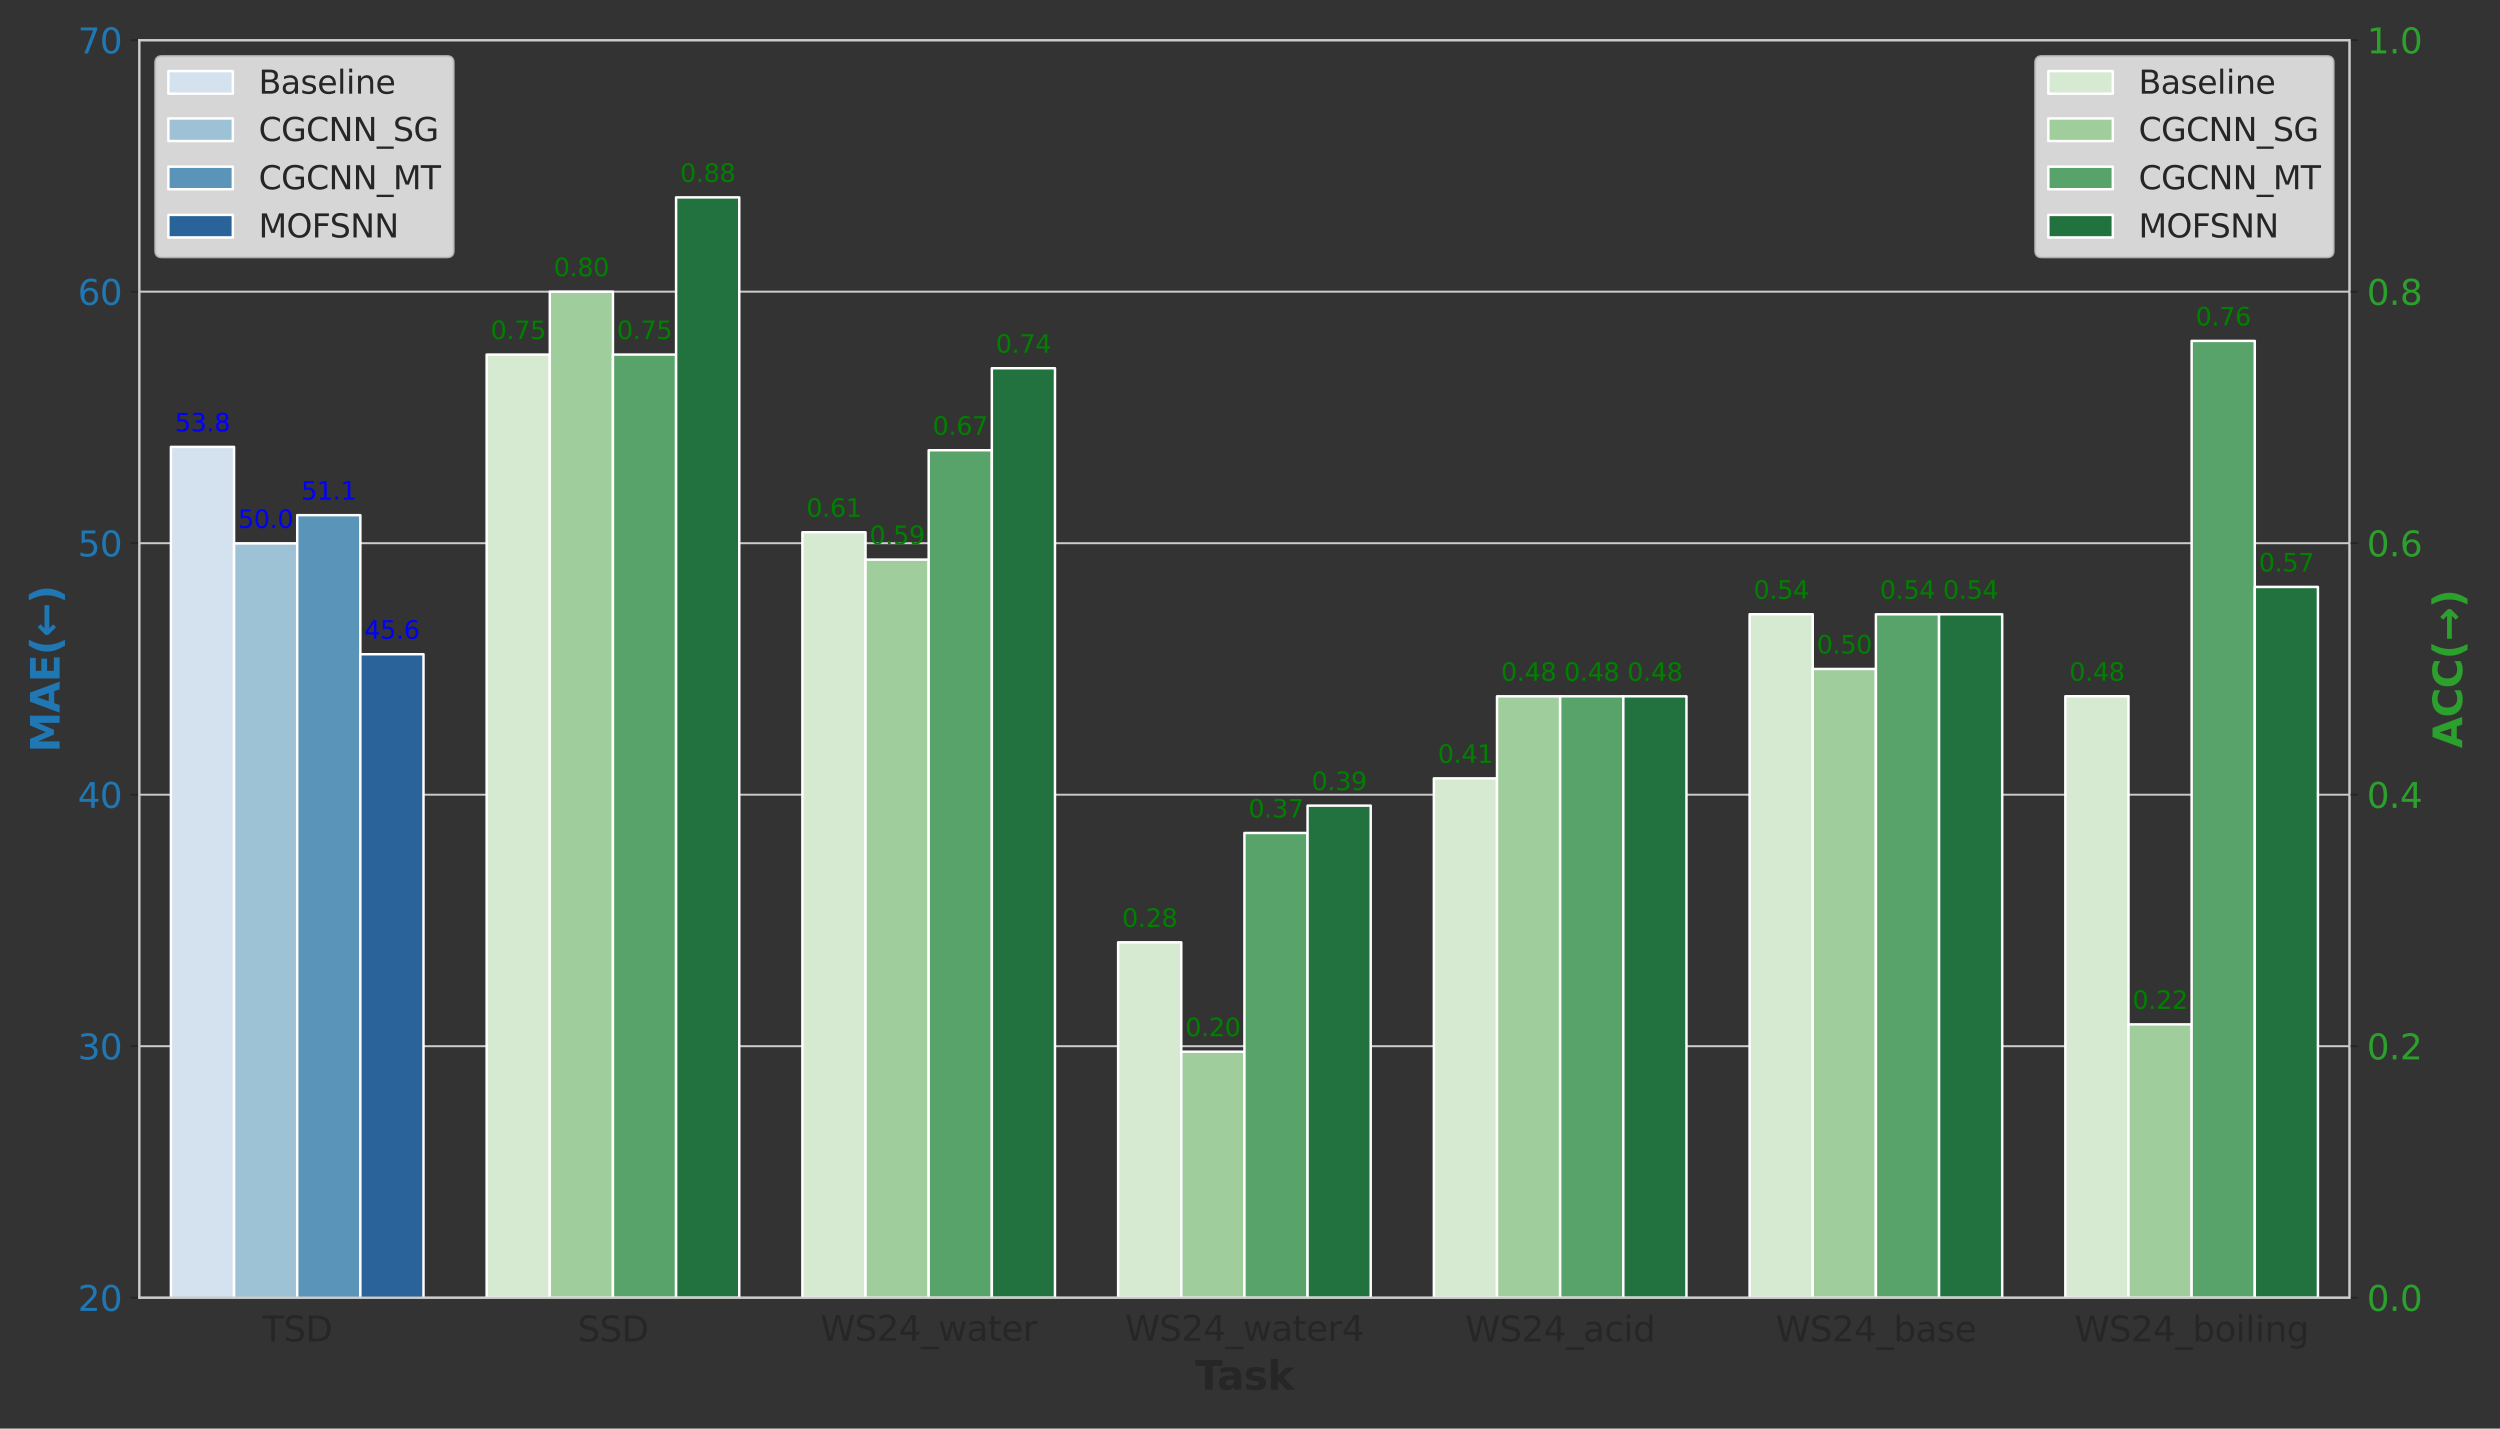 <?xml version="1.0" encoding="utf-8" standalone="no"?>
<!DOCTYPE svg PUBLIC "-//W3C//DTD SVG 1.1//EN"
  "http://www.w3.org/Graphics/SVG/1.1/DTD/svg11.dtd">
<svg xmlns:xlink="http://www.w3.org/1999/xlink" width="1008pt" height="576pt" viewBox="0 0 1008 576" xmlns="http://www.w3.org/2000/svg" version="1.1">
 <rect x="0" y="0" width="1008" height="576" fill="#333333" stroke="none"/>
 <defs>
  <style type="text/css">*{stroke-linejoin: round; stroke-linecap: butt}</style>
 </defs>
 <g id="figure_1">
  <g id="patch_1">
   <path d="M 0 576 
L 1008 576 
L 1008 0 
L 0 0 
L 0 576 
z
" style="fill: none"/>
  </g>
  <g id="axes_1">
   <g id="patch_2">
    <path d="M 56.18 523.24 
L 947.32 523.24 
L 947.32 16.2 
L 56.18 16.2 
L 56.18 523.24 
z
" style="fill: none"/>
   </g>
   <g id="matplotlib.axis_1">
    <g id="xtick_1">
     <g id="text_1">
      <!-- TSD -->
      <g style="fill: #262626" transform="translate(105.723 540.878) scale(0.14 -0.14)">
       <defs>
        <path id="DejaVuSans-54" d="M -19 4666 
L 3928 4666 
L 3928 4134 
L 2272 4134 
L 2272 0 
L 1638 0 
L 1638 4134 
L -19 4134 
L -19 4666 
z
" transform="scale(0.016)"/>
        <path id="DejaVuSans-53" d="M 3425 4513 
L 3425 3897 
Q 3066 4069 2747 4153 
Q 2428 4238 2131 4238 
Q 1616 4238 1336 4038 
Q 1056 3838 1056 3469 
Q 1056 3159 1242 3001 
Q 1428 2844 1947 2747 
L 2328 2669 
Q 3034 2534 3370 2195 
Q 3706 1856 3706 1288 
Q 3706 609 3251 259 
Q 2797 -91 1919 -91 
Q 1588 -91 1214 -16 
Q 841 59 441 206 
L 441 856 
Q 825 641 1194 531 
Q 1563 422 1919 422 
Q 2459 422 2753 634 
Q 3047 847 3047 1241 
Q 3047 1584 2836 1778 
Q 2625 1972 2144 2069 
L 1759 2144 
Q 1053 2284 737 2584 
Q 422 2884 422 3419 
Q 422 4038 858 4394 
Q 1294 4750 2059 4750 
Q 2388 4750 2728 4690 
Q 3069 4631 3425 4513 
z
" transform="scale(0.016)"/>
        <path id="DejaVuSans-44" d="M 1259 4147 
L 1259 519 
L 2022 519 
Q 2988 519 3436 956 
Q 3884 1394 3884 2338 
Q 3884 3275 3436 3711 
Q 2988 4147 2022 4147 
L 1259 4147 
z
M 628 4666 
L 1925 4666 
Q 3281 4666 3915 4102 
Q 4550 3538 4550 2338 
Q 4550 1131 3912 565 
Q 3275 0 1925 0 
L 628 0 
L 628 4666 
z
" transform="scale(0.016)"/>
       </defs>
       <use xlink:href="#DejaVuSans-54"/>
       <use xlink:href="#DejaVuSans-53" x="61.084"/>
       <use xlink:href="#DejaVuSans-44" x="124.561"/>
      </g>
     </g>
    </g>
    <g id="xtick_2">
     <g id="text_2">
      <!-- SSD -->
      <g style="fill: #262626" transform="translate(232.861 540.878) scale(0.14 -0.14)">
       <use xlink:href="#DejaVuSans-53"/>
       <use xlink:href="#DejaVuSans-53" x="63.477"/>
       <use xlink:href="#DejaVuSans-44" x="126.953"/>
      </g>
     </g>
    </g>
    <g id="xtick_3">
     <g id="text_3">
      <!-- WS24_water -->
      <g style="fill: #262626" transform="translate(330.728 540.631) scale(0.14 -0.14)">
       <defs>
        <path id="DejaVuSans-57" d="M 213 4666 
L 850 4666 
L 1831 722 
L 2809 4666 
L 3519 4666 
L 4500 722 
L 5478 4666 
L 6119 4666 
L 4947 0 
L 4153 0 
L 3169 4050 
L 2175 0 
L 1381 0 
L 213 4666 
z
" transform="scale(0.016)"/>
        <path id="DejaVuSans-32" d="M 1228 531 
L 3431 531 
L 3431 0 
L 469 0 
L 469 531 
Q 828 903 1448 1529 
Q 2069 2156 2228 2338 
Q 2531 2678 2651 2914 
Q 2772 3150 2772 3378 
Q 2772 3750 2511 3984 
Q 2250 4219 1831 4219 
Q 1534 4219 1204 4116 
Q 875 4013 500 3803 
L 500 4441 
Q 881 4594 1212 4672 
Q 1544 4750 1819 4750 
Q 2544 4750 2975 4387 
Q 3406 4025 3406 3419 
Q 3406 3131 3298 2873 
Q 3191 2616 2906 2266 
Q 2828 2175 2409 1742 
Q 1991 1309 1228 531 
z
" transform="scale(0.016)"/>
        <path id="DejaVuSans-34" d="M 2419 4116 
L 825 1625 
L 2419 1625 
L 2419 4116 
z
M 2253 4666 
L 3047 4666 
L 3047 1625 
L 3713 1625 
L 3713 1100 
L 3047 1100 
L 3047 0 
L 2419 0 
L 2419 1100 
L 313 1100 
L 313 1709 
L 2253 4666 
z
" transform="scale(0.016)"/>
        <path id="DejaVuSans-5f" d="M 3263 -1063 
L 3263 -1509 
L -63 -1509 
L -63 -1063 
L 3263 -1063 
z
" transform="scale(0.016)"/>
        <path id="DejaVuSans-77" d="M 269 3500 
L 844 3500 
L 1563 769 
L 2278 3500 
L 2956 3500 
L 3675 769 
L 4391 3500 
L 4966 3500 
L 4050 0 
L 3372 0 
L 2619 2869 
L 1863 0 
L 1184 0 
L 269 3500 
z
" transform="scale(0.016)"/>
        <path id="DejaVuSans-61" d="M 2194 1759 
Q 1497 1759 1228 1600 
Q 959 1441 959 1056 
Q 959 750 1161 570 
Q 1363 391 1709 391 
Q 2188 391 2477 730 
Q 2766 1069 2766 1631 
L 2766 1759 
L 2194 1759 
z
M 3341 1997 
L 3341 0 
L 2766 0 
L 2766 531 
Q 2569 213 2275 61 
Q 1981 -91 1556 -91 
Q 1019 -91 701 211 
Q 384 513 384 1019 
Q 384 1609 779 1909 
Q 1175 2209 1959 2209 
L 2766 2209 
L 2766 2266 
Q 2766 2663 2505 2880 
Q 2244 3097 1772 3097 
Q 1472 3097 1187 3025 
Q 903 2953 641 2809 
L 641 3341 
Q 956 3463 1253 3523 
Q 1550 3584 1831 3584 
Q 2591 3584 2966 3190 
Q 3341 2797 3341 1997 
z
" transform="scale(0.016)"/>
        <path id="DejaVuSans-74" d="M 1172 4494 
L 1172 3500 
L 2356 3500 
L 2356 3053 
L 1172 3053 
L 1172 1153 
Q 1172 725 1289 603 
Q 1406 481 1766 481 
L 2356 481 
L 2356 0 
L 1766 0 
Q 1100 0 847 248 
Q 594 497 594 1153 
L 594 3053 
L 172 3053 
L 172 3500 
L 594 3500 
L 594 4494 
L 1172 4494 
z
" transform="scale(0.016)"/>
        <path id="DejaVuSans-65" d="M 3597 1894 
L 3597 1613 
L 953 1613 
Q 991 1019 1311 708 
Q 1631 397 2203 397 
Q 2534 397 2845 478 
Q 3156 559 3463 722 
L 3463 178 
Q 3153 47 2828 -22 
Q 2503 -91 2169 -91 
Q 1331 -91 842 396 
Q 353 884 353 1716 
Q 353 2575 817 3079 
Q 1281 3584 2069 3584 
Q 2775 3584 3186 3129 
Q 3597 2675 3597 1894 
z
M 3022 2063 
Q 3016 2534 2758 2815 
Q 2500 3097 2075 3097 
Q 1594 3097 1305 2825 
Q 1016 2553 972 2059 
L 3022 2063 
z
" transform="scale(0.016)"/>
        <path id="DejaVuSans-72" d="M 2631 2963 
Q 2534 3019 2420 3045 
Q 2306 3072 2169 3072 
Q 1681 3072 1420 2755 
Q 1159 2438 1159 1844 
L 1159 0 
L 581 0 
L 581 3500 
L 1159 3500 
L 1159 2956 
Q 1341 3275 1631 3429 
Q 1922 3584 2338 3584 
Q 2397 3584 2469 3576 
Q 2541 3569 2628 3553 
L 2631 2963 
z
" transform="scale(0.016)"/>
       </defs>
       <use xlink:href="#DejaVuSans-57"/>
       <use xlink:href="#DejaVuSans-53" x="98.877"/>
       <use xlink:href="#DejaVuSans-32" x="162.354"/>
       <use xlink:href="#DejaVuSans-34" x="225.977"/>
       <use xlink:href="#DejaVuSans-5f" x="289.6"/>
       <use xlink:href="#DejaVuSans-77" x="339.6"/>
       <use xlink:href="#DejaVuSans-61" x="421.387"/>
       <use xlink:href="#DejaVuSans-74" x="482.666"/>
       <use xlink:href="#DejaVuSans-65" x="521.875"/>
       <use xlink:href="#DejaVuSans-72" x="583.398"/>
      </g>
     </g>
    </g>
    <g id="xtick_4">
     <g id="text_4">
      <!-- WS24_water4 -->
      <g style="fill: #262626" transform="translate(453.58 540.631) scale(0.14 -0.14)">
       <use xlink:href="#DejaVuSans-57"/>
       <use xlink:href="#DejaVuSans-53" x="98.877"/>
       <use xlink:href="#DejaVuSans-32" x="162.354"/>
       <use xlink:href="#DejaVuSans-34" x="225.977"/>
       <use xlink:href="#DejaVuSans-5f" x="289.6"/>
       <use xlink:href="#DejaVuSans-77" x="339.6"/>
       <use xlink:href="#DejaVuSans-61" x="421.387"/>
       <use xlink:href="#DejaVuSans-74" x="482.666"/>
       <use xlink:href="#DejaVuSans-65" x="521.875"/>
       <use xlink:href="#DejaVuSans-72" x="583.398"/>
       <use xlink:href="#DejaVuSans-34" x="624.512"/>
      </g>
     </g>
    </g>
    <g id="xtick_5">
     <g id="text_5">
      <!-- WS24_acid -->
      <g style="fill: #262626" transform="translate(590.756 540.878) scale(0.14 -0.14)">
       <defs>
        <path id="DejaVuSans-63" d="M 3122 3366 
L 3122 2828 
Q 2878 2963 2633 3030 
Q 2388 3097 2138 3097 
Q 1578 3097 1268 2742 
Q 959 2388 959 1747 
Q 959 1106 1268 751 
Q 1578 397 2138 397 
Q 2388 397 2633 464 
Q 2878 531 3122 666 
L 3122 134 
Q 2881 22 2623 -34 
Q 2366 -91 2075 -91 
Q 1284 -91 818 406 
Q 353 903 353 1747 
Q 353 2603 823 3093 
Q 1294 3584 2113 3584 
Q 2378 3584 2631 3529 
Q 2884 3475 3122 3366 
z
" transform="scale(0.016)"/>
        <path id="DejaVuSans-69" d="M 603 3500 
L 1178 3500 
L 1178 0 
L 603 0 
L 603 3500 
z
M 603 4863 
L 1178 4863 
L 1178 4134 
L 603 4134 
L 603 4863 
z
" transform="scale(0.016)"/>
        <path id="DejaVuSans-64" d="M 2906 2969 
L 2906 4863 
L 3481 4863 
L 3481 0 
L 2906 0 
L 2906 525 
Q 2725 213 2448 61 
Q 2172 -91 1784 -91 
Q 1150 -91 751 415 
Q 353 922 353 1747 
Q 353 2572 751 3078 
Q 1150 3584 1784 3584 
Q 2172 3584 2448 3432 
Q 2725 3281 2906 2969 
z
M 947 1747 
Q 947 1113 1208 752 
Q 1469 391 1925 391 
Q 2381 391 2643 752 
Q 2906 1113 2906 1747 
Q 2906 2381 2643 2742 
Q 2381 3103 1925 3103 
Q 1469 3103 1208 2742 
Q 947 2381 947 1747 
z
" transform="scale(0.016)"/>
       </defs>
       <use xlink:href="#DejaVuSans-57"/>
       <use xlink:href="#DejaVuSans-53" x="98.877"/>
       <use xlink:href="#DejaVuSans-32" x="162.354"/>
       <use xlink:href="#DejaVuSans-34" x="225.977"/>
       <use xlink:href="#DejaVuSans-5f" x="289.6"/>
       <use xlink:href="#DejaVuSans-61" x="339.6"/>
       <use xlink:href="#DejaVuSans-63" x="400.879"/>
       <use xlink:href="#DejaVuSans-69" x="455.859"/>
       <use xlink:href="#DejaVuSans-64" x="483.643"/>
      </g>
     </g>
    </g>
    <g id="xtick_6">
     <g id="text_6">
      <!-- WS24_base -->
      <g style="fill: #262626" transform="translate(715.901 540.878) scale(0.14 -0.14)">
       <defs>
        <path id="DejaVuSans-62" d="M 3116 1747 
Q 3116 2381 2855 2742 
Q 2594 3103 2138 3103 
Q 1681 3103 1420 2742 
Q 1159 2381 1159 1747 
Q 1159 1113 1420 752 
Q 1681 391 2138 391 
Q 2594 391 2855 752 
Q 3116 1113 3116 1747 
z
M 1159 2969 
Q 1341 3281 1617 3432 
Q 1894 3584 2278 3584 
Q 2916 3584 3314 3078 
Q 3713 2572 3713 1747 
Q 3713 922 3314 415 
Q 2916 -91 2278 -91 
Q 1894 -91 1617 61 
Q 1341 213 1159 525 
L 1159 0 
L 581 0 
L 581 4863 
L 1159 4863 
L 1159 2969 
z
" transform="scale(0.016)"/>
        <path id="DejaVuSans-73" d="M 2834 3397 
L 2834 2853 
Q 2591 2978 2328 3040 
Q 2066 3103 1784 3103 
Q 1356 3103 1142 2972 
Q 928 2841 928 2578 
Q 928 2378 1081 2264 
Q 1234 2150 1697 2047 
L 1894 2003 
Q 2506 1872 2764 1633 
Q 3022 1394 3022 966 
Q 3022 478 2636 193 
Q 2250 -91 1575 -91 
Q 1294 -91 989 -36 
Q 684 19 347 128 
L 347 722 
Q 666 556 975 473 
Q 1284 391 1588 391 
Q 1994 391 2212 530 
Q 2431 669 2431 922 
Q 2431 1156 2273 1281 
Q 2116 1406 1581 1522 
L 1381 1569 
Q 847 1681 609 1914 
Q 372 2147 372 2553 
Q 372 3047 722 3315 
Q 1072 3584 1716 3584 
Q 2034 3584 2315 3537 
Q 2597 3491 2834 3397 
z
" transform="scale(0.016)"/>
       </defs>
       <use xlink:href="#DejaVuSans-57"/>
       <use xlink:href="#DejaVuSans-53" x="98.877"/>
       <use xlink:href="#DejaVuSans-32" x="162.354"/>
       <use xlink:href="#DejaVuSans-34" x="225.977"/>
       <use xlink:href="#DejaVuSans-5f" x="289.6"/>
       <use xlink:href="#DejaVuSans-62" x="339.6"/>
       <use xlink:href="#DejaVuSans-61" x="403.076"/>
       <use xlink:href="#DejaVuSans-73" x="464.355"/>
       <use xlink:href="#DejaVuSans-65" x="516.455"/>
      </g>
     </g>
    </g>
    <g id="xtick_7">
     <g id="text_7">
      <!-- WS24_boiling -->
      <g style="fill: #262626" transform="translate(836.453 540.878) scale(0.14 -0.14)">
       <defs>
        <path id="DejaVuSans-6f" d="M 1959 3097 
Q 1497 3097 1228 2736 
Q 959 2375 959 1747 
Q 959 1119 1226 758 
Q 1494 397 1959 397 
Q 2419 397 2687 759 
Q 2956 1122 2956 1747 
Q 2956 2369 2687 2733 
Q 2419 3097 1959 3097 
z
M 1959 3584 
Q 2709 3584 3137 3096 
Q 3566 2609 3566 1747 
Q 3566 888 3137 398 
Q 2709 -91 1959 -91 
Q 1206 -91 779 398 
Q 353 888 353 1747 
Q 353 2609 779 3096 
Q 1206 3584 1959 3584 
z
" transform="scale(0.016)"/>
        <path id="DejaVuSans-6c" d="M 603 4863 
L 1178 4863 
L 1178 0 
L 603 0 
L 603 4863 
z
" transform="scale(0.016)"/>
        <path id="DejaVuSans-6e" d="M 3513 2113 
L 3513 0 
L 2938 0 
L 2938 2094 
Q 2938 2591 2744 2837 
Q 2550 3084 2163 3084 
Q 1697 3084 1428 2787 
Q 1159 2491 1159 1978 
L 1159 0 
L 581 0 
L 581 3500 
L 1159 3500 
L 1159 2956 
Q 1366 3272 1645 3428 
Q 1925 3584 2291 3584 
Q 2894 3584 3203 3211 
Q 3513 2838 3513 2113 
z
" transform="scale(0.016)"/>
        <path id="DejaVuSans-67" d="M 2906 1791 
Q 2906 2416 2648 2759 
Q 2391 3103 1925 3103 
Q 1463 3103 1205 2759 
Q 947 2416 947 1791 
Q 947 1169 1205 825 
Q 1463 481 1925 481 
Q 2391 481 2648 825 
Q 2906 1169 2906 1791 
z
M 3481 434 
Q 3481 -459 3084 -895 
Q 2688 -1331 1869 -1331 
Q 1566 -1331 1297 -1286 
Q 1028 -1241 775 -1147 
L 775 -588 
Q 1028 -725 1275 -790 
Q 1522 -856 1778 -856 
Q 2344 -856 2625 -561 
Q 2906 -266 2906 331 
L 2906 616 
Q 2728 306 2450 153 
Q 2172 0 1784 0 
Q 1141 0 747 490 
Q 353 981 353 1791 
Q 353 2603 747 3093 
Q 1141 3584 1784 3584 
Q 2172 3584 2450 3431 
Q 2728 3278 2906 2969 
L 2906 3500 
L 3481 3500 
L 3481 434 
z
" transform="scale(0.016)"/>
       </defs>
       <use xlink:href="#DejaVuSans-57"/>
       <use xlink:href="#DejaVuSans-53" x="98.877"/>
       <use xlink:href="#DejaVuSans-32" x="162.354"/>
       <use xlink:href="#DejaVuSans-34" x="225.977"/>
       <use xlink:href="#DejaVuSans-5f" x="289.6"/>
       <use xlink:href="#DejaVuSans-62" x="339.6"/>
       <use xlink:href="#DejaVuSans-6f" x="403.076"/>
       <use xlink:href="#DejaVuSans-69" x="464.258"/>
       <use xlink:href="#DejaVuSans-6c" x="492.041"/>
       <use xlink:href="#DejaVuSans-69" x="519.824"/>
       <use xlink:href="#DejaVuSans-6e" x="547.607"/>
       <use xlink:href="#DejaVuSans-67" x="610.986"/>
      </g>
     </g>
    </g>
    <g id="text_8">
     <!-- Task -->
     <g style="fill: #262626" transform="translate(481.842 560.336) scale(0.16 -0.16)">
      <defs>
       <path id="DejaVuSans-Bold-54" d="M 31 4666 
L 4331 4666 
L 4331 3756 
L 2784 3756 
L 2784 0 
L 1581 0 
L 1581 3756 
L 31 3756 
L 31 4666 
z
" transform="scale(0.016)"/>
       <path id="DejaVuSans-Bold-61" d="M 2106 1575 
Q 1756 1575 1579 1456 
Q 1403 1338 1403 1106 
Q 1403 894 1545 773 
Q 1688 653 1941 653 
Q 2256 653 2472 879 
Q 2688 1106 2688 1447 
L 2688 1575 
L 2106 1575 
z
M 3816 1997 
L 3816 0 
L 2688 0 
L 2688 519 
Q 2463 200 2181 54 
Q 1900 -91 1497 -91 
Q 953 -91 614 226 
Q 275 544 275 1050 
Q 275 1666 698 1953 
Q 1122 2241 2028 2241 
L 2688 2241 
L 2688 2328 
Q 2688 2594 2478 2717 
Q 2269 2841 1825 2841 
Q 1466 2841 1156 2769 
Q 847 2697 581 2553 
L 581 3406 
Q 941 3494 1303 3539 
Q 1666 3584 2028 3584 
Q 2975 3584 3395 3211 
Q 3816 2838 3816 1997 
z
" transform="scale(0.016)"/>
       <path id="DejaVuSans-Bold-73" d="M 3272 3391 
L 3272 2541 
Q 2913 2691 2578 2766 
Q 2244 2841 1947 2841 
Q 1628 2841 1473 2761 
Q 1319 2681 1319 2516 
Q 1319 2381 1436 2309 
Q 1553 2238 1856 2203 
L 2053 2175 
Q 2913 2066 3209 1816 
Q 3506 1566 3506 1031 
Q 3506 472 3093 190 
Q 2681 -91 1863 -91 
Q 1516 -91 1145 -36 
Q 775 19 384 128 
L 384 978 
Q 719 816 1070 734 
Q 1422 653 1784 653 
Q 2113 653 2278 743 
Q 2444 834 2444 1013 
Q 2444 1163 2330 1236 
Q 2216 1309 1875 1350 
L 1678 1375 
Q 931 1469 631 1722 
Q 331 1975 331 2491 
Q 331 3047 712 3315 
Q 1094 3584 1881 3584 
Q 2191 3584 2531 3537 
Q 2872 3491 3272 3391 
z
" transform="scale(0.016)"/>
       <path id="DejaVuSans-Bold-6b" d="M 538 4863 
L 1656 4863 
L 1656 2216 
L 2944 3500 
L 4244 3500 
L 2534 1894 
L 4378 0 
L 3022 0 
L 1656 1459 
L 1656 0 
L 538 0 
L 538 4863 
z
" transform="scale(0.016)"/>
      </defs>
      <use xlink:href="#DejaVuSans-Bold-54"/>
      <use xlink:href="#DejaVuSans-Bold-61" x="55.338"/>
      <use xlink:href="#DejaVuSans-Bold-73" x="122.818"/>
      <use xlink:href="#DejaVuSans-Bold-6b" x="182.34"/>
     </g>
    </g>
   </g>
   <g id="matplotlib.axis_2">
    <g id="ytick_1">
     <g id="line2d_1">
      <path d="M 56.18 523.24 
L 947.32 523.24 
" clip-path="url(#pa58af5d6d3)" style="fill: none; stroke: #cccccc; stroke-width: 0.8; stroke-linecap: round"/>
     </g>
     <g id="line2d_2">
      <defs>
       <path id="m0ace7062ef" d="M 0 0 
L -3.5 0 
" style="stroke: #262626; stroke-width: 0.8"/>
      </defs>
      <g>
       <use xlink:href="#m0ace7062ef" x="56.18" y="523.24" style="fill: #262626; stroke: #262626; stroke-width: 0.8"/>
      </g>
     </g>
     <g id="text_9">
      <!-- 20 -->
      <g style="fill: #1f77b4" transform="translate(31.365 528.559) scale(0.14 -0.14)">
       <defs>
        <path id="DejaVuSans-30" d="M 2034 4250 
Q 1547 4250 1301 3770 
Q 1056 3291 1056 2328 
Q 1056 1369 1301 889 
Q 1547 409 2034 409 
Q 2525 409 2770 889 
Q 3016 1369 3016 2328 
Q 3016 3291 2770 3770 
Q 2525 4250 2034 4250 
z
M 2034 4750 
Q 2819 4750 3233 4129 
Q 3647 3509 3647 2328 
Q 3647 1150 3233 529 
Q 2819 -91 2034 -91 
Q 1250 -91 836 529 
Q 422 1150 422 2328 
Q 422 3509 836 4129 
Q 1250 4750 2034 4750 
z
" transform="scale(0.016)"/>
       </defs>
       <use xlink:href="#DejaVuSans-32"/>
       <use xlink:href="#DejaVuSans-30" x="63.623"/>
      </g>
     </g>
    </g>
    <g id="ytick_2">
     <g id="line2d_3">
      <path d="M 56.18 421.832 
L 947.32 421.832 
" clip-path="url(#pa58af5d6d3)" style="fill: none; stroke: #cccccc; stroke-width: 0.8; stroke-linecap: round"/>
     </g>
     <g id="line2d_4">
      <g>
       <use xlink:href="#m0ace7062ef" x="56.18" y="421.832" style="fill: #262626; stroke: #262626; stroke-width: 0.8"/>
      </g>
     </g>
     <g id="text_10">
      <!-- 30 -->
      <g style="fill: #1f77b4" transform="translate(31.365 427.151) scale(0.14 -0.14)">
       <defs>
        <path id="DejaVuSans-33" d="M 2597 2516 
Q 3050 2419 3304 2112 
Q 3559 1806 3559 1356 
Q 3559 666 3084 287 
Q 2609 -91 1734 -91 
Q 1441 -91 1130 -33 
Q 819 25 488 141 
L 488 750 
Q 750 597 1062 519 
Q 1375 441 1716 441 
Q 2309 441 2620 675 
Q 2931 909 2931 1356 
Q 2931 1769 2642 2001 
Q 2353 2234 1838 2234 
L 1294 2234 
L 1294 2753 
L 1863 2753 
Q 2328 2753 2575 2939 
Q 2822 3125 2822 3475 
Q 2822 3834 2567 4026 
Q 2313 4219 1838 4219 
Q 1578 4219 1281 4162 
Q 984 4106 628 3988 
L 628 4550 
Q 988 4650 1302 4700 
Q 1616 4750 1894 4750 
Q 2613 4750 3031 4423 
Q 3450 4097 3450 3541 
Q 3450 3153 3228 2886 
Q 3006 2619 2597 2516 
z
" transform="scale(0.016)"/>
       </defs>
       <use xlink:href="#DejaVuSans-33"/>
       <use xlink:href="#DejaVuSans-30" x="63.623"/>
      </g>
     </g>
    </g>
    <g id="ytick_3">
     <g id="line2d_5">
      <path d="M 56.18 320.424 
L 947.32 320.424 
" clip-path="url(#pa58af5d6d3)" style="fill: none; stroke: #cccccc; stroke-width: 0.8; stroke-linecap: round"/>
     </g>
     <g id="line2d_6">
      <g>
       <use xlink:href="#m0ace7062ef" x="56.18" y="320.424" style="fill: #262626; stroke: #262626; stroke-width: 0.8"/>
      </g>
     </g>
     <g id="text_11">
      <!-- 40 -->
      <g style="fill: #1f77b4" transform="translate(31.365 325.743) scale(0.14 -0.14)">
       <use xlink:href="#DejaVuSans-34"/>
       <use xlink:href="#DejaVuSans-30" x="63.623"/>
      </g>
     </g>
    </g>
    <g id="ytick_4">
     <g id="line2d_7">
      <path d="M 56.18 219.016 
L 947.32 219.016 
" clip-path="url(#pa58af5d6d3)" style="fill: none; stroke: #cccccc; stroke-width: 0.8; stroke-linecap: round"/>
     </g>
     <g id="line2d_8">
      <g>
       <use xlink:href="#m0ace7062ef" x="56.18" y="219.016" style="fill: #262626; stroke: #262626; stroke-width: 0.8"/>
      </g>
     </g>
     <g id="text_12">
      <!-- 50 -->
      <g style="fill: #1f77b4" transform="translate(31.365 224.335) scale(0.14 -0.14)">
       <defs>
        <path id="DejaVuSans-35" d="M 691 4666 
L 3169 4666 
L 3169 4134 
L 1269 4134 
L 1269 2991 
Q 1406 3038 1543 3061 
Q 1681 3084 1819 3084 
Q 2600 3084 3056 2656 
Q 3513 2228 3513 1497 
Q 3513 744 3044 326 
Q 2575 -91 1722 -91 
Q 1428 -91 1123 -41 
Q 819 9 494 109 
L 494 744 
Q 775 591 1075 516 
Q 1375 441 1709 441 
Q 2250 441 2565 725 
Q 2881 1009 2881 1497 
Q 2881 1984 2565 2268 
Q 2250 2553 1709 2553 
Q 1456 2553 1204 2497 
Q 953 2441 691 2322 
L 691 4666 
z
" transform="scale(0.016)"/>
       </defs>
       <use xlink:href="#DejaVuSans-35"/>
       <use xlink:href="#DejaVuSans-30" x="63.623"/>
      </g>
     </g>
    </g>
    <g id="ytick_5">
     <g id="line2d_9">
      <path d="M 56.18 117.608 
L 947.32 117.608 
" clip-path="url(#pa58af5d6d3)" style="fill: none; stroke: #cccccc; stroke-width: 0.8; stroke-linecap: round"/>
     </g>
     <g id="line2d_10">
      <g>
       <use xlink:href="#m0ace7062ef" x="56.18" y="117.608" style="fill: #262626; stroke: #262626; stroke-width: 0.8"/>
      </g>
     </g>
     <g id="text_13">
      <!-- 60 -->
      <g style="fill: #1f77b4" transform="translate(31.365 122.927) scale(0.14 -0.14)">
       <defs>
        <path id="DejaVuSans-36" d="M 2113 2584 
Q 1688 2584 1439 2293 
Q 1191 2003 1191 1497 
Q 1191 994 1439 701 
Q 1688 409 2113 409 
Q 2538 409 2786 701 
Q 3034 994 3034 1497 
Q 3034 2003 2786 2293 
Q 2538 2584 2113 2584 
z
M 3366 4563 
L 3366 3988 
Q 3128 4100 2886 4159 
Q 2644 4219 2406 4219 
Q 1781 4219 1451 3797 
Q 1122 3375 1075 2522 
Q 1259 2794 1537 2939 
Q 1816 3084 2150 3084 
Q 2853 3084 3261 2657 
Q 3669 2231 3669 1497 
Q 3669 778 3244 343 
Q 2819 -91 2113 -91 
Q 1303 -91 875 529 
Q 447 1150 447 2328 
Q 447 3434 972 4092 
Q 1497 4750 2381 4750 
Q 2619 4750 2861 4703 
Q 3103 4656 3366 4563 
z
" transform="scale(0.016)"/>
       </defs>
       <use xlink:href="#DejaVuSans-36"/>
       <use xlink:href="#DejaVuSans-30" x="63.623"/>
      </g>
     </g>
    </g>
    <g id="ytick_6">
     <g id="line2d_11">
      <path d="M 56.18 16.2 
L 947.32 16.2 
" clip-path="url(#pa58af5d6d3)" style="fill: none; stroke: #cccccc; stroke-width: 0.8; stroke-linecap: round"/>
     </g>
     <g id="line2d_12">
      <g>
       <use xlink:href="#m0ace7062ef" x="56.18" y="16.2" style="fill: #262626; stroke: #262626; stroke-width: 0.8"/>
      </g>
     </g>
     <g id="text_14">
      <!-- 70 -->
      <g style="fill: #1f77b4" transform="translate(31.365 21.519) scale(0.14 -0.14)">
       <defs>
        <path id="DejaVuSans-37" d="M 525 4666 
L 3525 4666 
L 3525 4397 
L 1831 0 
L 1172 0 
L 2766 4134 
L 525 4134 
L 525 4666 
z
" transform="scale(0.016)"/>
       </defs>
       <use xlink:href="#DejaVuSans-37"/>
       <use xlink:href="#DejaVuSans-30" x="63.623"/>
      </g>
     </g>
    </g>
    <g id="text_15">
     <!-- MAE(←) -->
     <g style="fill: #1f77b4" transform="translate(24.038 303.354) rotate(-90) scale(0.16 -0.16)">
      <defs>
       <path id="DejaVuSans-Bold-4d" d="M 588 4666 
L 2119 4666 
L 3181 2169 
L 4250 4666 
L 5778 4666 
L 5778 0 
L 4641 0 
L 4641 3413 
L 3566 897 
L 2803 897 
L 1728 3413 
L 1728 0 
L 588 0 
L 588 4666 
z
" transform="scale(0.016)"/>
       <path id="DejaVuSans-Bold-41" d="M 3419 850 
L 1538 850 
L 1241 0 
L 31 0 
L 1759 4666 
L 3194 4666 
L 4922 0 
L 3713 0 
L 3419 850 
z
M 1838 1716 
L 3116 1716 
L 2478 3572 
L 1838 1716 
z
" transform="scale(0.016)"/>
       <path id="DejaVuSans-Bold-45" d="M 588 4666 
L 3834 4666 
L 3834 3756 
L 1791 3756 
L 1791 2888 
L 3713 2888 
L 3713 1978 
L 1791 1978 
L 1791 909 
L 3903 909 
L 3903 0 
L 588 0 
L 588 4666 
z
" transform="scale(0.016)"/>
       <path id="DejaVuSans-Bold-28" d="M 2413 -844 
L 1484 -844 
Q 1006 -72 778 623 
Q 550 1319 550 2003 
Q 550 2688 779 3389 
Q 1009 4091 1484 4856 
L 2413 4856 
Q 2013 4116 1813 3408 
Q 1613 2700 1613 2009 
Q 1613 1319 1811 609 
Q 2009 -100 2413 -844 
z
" transform="scale(0.016)"/>
       <path id="DejaVuSans-Bold-2190" d="M 313 1788 
L 313 2225 
L 1541 3453 
L 1994 3000 
L 1375 2381 
L 4997 2381 
L 4997 1631 
L 1375 1631 
L 1994 1013 
L 1541 559 
L 313 1788 
z
" transform="scale(0.016)"/>
       <path id="DejaVuSans-Bold-29" d="M 513 -844 
Q 913 -100 1113 609 
Q 1313 1319 1313 2009 
Q 1313 2700 1113 3408 
Q 913 4116 513 4856 
L 1441 4856 
Q 1916 4091 2145 3389 
Q 2375 2688 2375 2003 
Q 2375 1319 2147 623 
Q 1919 -72 1441 -844 
L 513 -844 
z
" transform="scale(0.016)"/>
      </defs>
      <use xlink:href="#DejaVuSans-Bold-4d"/>
      <use xlink:href="#DejaVuSans-Bold-41" x="99.512"/>
      <use xlink:href="#DejaVuSans-Bold-45" x="176.904"/>
      <use xlink:href="#DejaVuSans-Bold-28" x="245.215"/>
      <use xlink:href="#DejaVuSans-Bold-2190" x="290.918"/>
      <use xlink:href="#DejaVuSans-Bold-29" x="374.707"/>
     </g>
    </g>
   </g>
   <g id="patch_3">
    <path d="M 68.911 726.056 
L 94.372 726.056 
L 94.372 180.183 
L 68.911 180.183 
z
" clip-path="url(#pa58af5d6d3)" style="fill: #d4e1ee; stroke: #ffffff; stroke-linejoin: miter"/>
   </g>
   <g id="patch_4">
    <path d="M 94.372 726.056 
L 119.833 726.056 
L 119.833 219.114 
L 94.372 219.114 
z
" clip-path="url(#pa58af5d6d3)" style="fill: #9dc2d5; stroke: #ffffff; stroke-linejoin: miter"/>
   </g>
   <g id="patch_5">
    <path d="M 119.833 726.056 
L 145.294 726.056 
L 145.294 207.717 
L 119.833 207.717 
z
" clip-path="url(#pa58af5d6d3)" style="fill: #5a94b9; stroke: #ffffff; stroke-linejoin: miter"/>
   </g>
   <g id="patch_6">
    <path d="M 145.294 726.056 
L 170.755 726.056 
L 170.755 263.781 
L 145.294 263.781 
z
" clip-path="url(#pa58af5d6d3)" style="fill: #296399; stroke: #ffffff; stroke-linejoin: miter"/>
   </g>
   <g id="patch_7">
    <path d="M 119.833 726.056 
L 119.833 726.056 
L 119.833 726.056 
L 119.833 726.056 
z
" clip-path="url(#pa58af5d6d3)" style="fill: #d4e1ee; stroke: #ffffff; stroke-linejoin: miter"/>
   </g>
   <g id="patch_8">
    <path d="M 119.833 726.056 
L 119.833 726.056 
L 119.833 726.056 
L 119.833 726.056 
z
" clip-path="url(#pa58af5d6d3)" style="fill: #9dc2d5; stroke: #ffffff; stroke-linejoin: miter"/>
   </g>
   <g id="patch_9">
    <path d="M 119.833 726.056 
L 119.833 726.056 
L 119.833 726.056 
L 119.833 726.056 
z
" clip-path="url(#pa58af5d6d3)" style="fill: #5a94b9; stroke: #ffffff; stroke-linejoin: miter"/>
   </g>
   <g id="patch_10">
    <path d="M 119.833 726.056 
L 119.833 726.056 
L 119.833 726.056 
L 119.833 726.056 
z
" clip-path="url(#pa58af5d6d3)" style="fill: #296399; stroke: #ffffff; stroke-linejoin: miter"/>
   </g>
   <g id="line2d_13">
    <path clip-path="url(#pa58af5d6d3)" style="fill: none; stroke: #424242; stroke-width: 2.25; stroke-linecap: round"/>
   </g>
   <g id="line2d_14">
    <path clip-path="url(#pa58af5d6d3)" style="fill: none; stroke: #424242; stroke-width: 2.25; stroke-linecap: round"/>
   </g>
   <g id="line2d_15">
    <path clip-path="url(#pa58af5d6d3)" style="fill: none; stroke: #424242; stroke-width: 2.25; stroke-linecap: round"/>
   </g>
   <g id="line2d_16">
    <path clip-path="url(#pa58af5d6d3)" style="fill: none; stroke: #424242; stroke-width: 2.25; stroke-linecap: round"/>
   </g>
   <g id="patch_11">
    <path d="M 56.18 523.24 
L 56.18 16.2 
" style="fill: none; stroke: #cccccc; stroke-width: 0.8; stroke-linejoin: miter; stroke-linecap: square"/>
   </g>
   <g id="patch_12">
    <path d="M 947.32 523.24 
L 947.32 16.2 
" style="fill: none; stroke: #cccccc; stroke-width: 0.8; stroke-linejoin: miter; stroke-linecap: square"/>
   </g>
   <g id="patch_13">
    <path d="M 56.18 523.24 
L 947.32 523.24 
" style="fill: none; stroke: #cccccc; stroke-width: 0.8; stroke-linejoin: miter; stroke-linecap: square"/>
   </g>
   <g id="patch_14">
    <path d="M 56.18 16.2 
L 947.32 16.2 
" style="fill: none; stroke: #cccccc; stroke-width: 0.8; stroke-linejoin: miter; stroke-linecap: square"/>
   </g>
   <g id="text_16">
    <!-- 53.8 -->
    <g style="fill: #0000ff" transform="translate(70.508 173.943) scale(0.1 -0.1)">
     <defs>
      <path id="DejaVuSans-2e" d="M 684 794 
L 1344 794 
L 1344 0 
L 684 0 
L 684 794 
z
" transform="scale(0.016)"/>
      <path id="DejaVuSans-38" d="M 2034 2216 
Q 1584 2216 1326 1975 
Q 1069 1734 1069 1313 
Q 1069 891 1326 650 
Q 1584 409 2034 409 
Q 2484 409 2743 651 
Q 3003 894 3003 1313 
Q 3003 1734 2745 1975 
Q 2488 2216 2034 2216 
z
M 1403 2484 
Q 997 2584 770 2862 
Q 544 3141 544 3541 
Q 544 4100 942 4425 
Q 1341 4750 2034 4750 
Q 2731 4750 3128 4425 
Q 3525 4100 3525 3541 
Q 3525 3141 3298 2862 
Q 3072 2584 2669 2484 
Q 3125 2378 3379 2068 
Q 3634 1759 3634 1313 
Q 3634 634 3220 271 
Q 2806 -91 2034 -91 
Q 1263 -91 848 271 
Q 434 634 434 1313 
Q 434 1759 690 2068 
Q 947 2378 1403 2484 
z
M 1172 3481 
Q 1172 3119 1398 2916 
Q 1625 2713 2034 2713 
Q 2441 2713 2670 2916 
Q 2900 3119 2900 3481 
Q 2900 3844 2670 4047 
Q 2441 4250 2034 4250 
Q 1625 4250 1398 4047 
Q 1172 3844 1172 3481 
z
" transform="scale(0.016)"/>
     </defs>
     <use xlink:href="#DejaVuSans-35"/>
     <use xlink:href="#DejaVuSans-33" x="63.623"/>
     <use xlink:href="#DejaVuSans-2e" x="127.246"/>
     <use xlink:href="#DejaVuSans-38" x="159.033"/>
    </g>
   </g>
   <g id="text_17">
    <!-- 50.0 -->
    <g style="fill: #0000ff" transform="translate(95.969 212.873) scale(0.1 -0.1)">
     <use xlink:href="#DejaVuSans-35"/>
     <use xlink:href="#DejaVuSans-30" x="63.623"/>
     <use xlink:href="#DejaVuSans-2e" x="127.246"/>
     <use xlink:href="#DejaVuSans-30" x="159.033"/>
    </g>
   </g>
   <g id="text_18">
    <!-- 51.1 -->
    <g style="fill: #0000ff" transform="translate(121.431 201.476) scale(0.1 -0.1)">
     <defs>
      <path id="DejaVuSans-31" d="M 794 531 
L 1825 531 
L 1825 4091 
L 703 3866 
L 703 4441 
L 1819 4666 
L 2450 4666 
L 2450 531 
L 3481 531 
L 3481 0 
L 794 0 
L 794 531 
z
" transform="scale(0.016)"/>
     </defs>
     <use xlink:href="#DejaVuSans-35"/>
     <use xlink:href="#DejaVuSans-31" x="63.623"/>
     <use xlink:href="#DejaVuSans-2e" x="127.246"/>
     <use xlink:href="#DejaVuSans-31" x="159.033"/>
    </g>
   </g>
   <g id="text_19">
    <!-- 45.6 -->
    <g style="fill: #0000ff" transform="translate(146.892 257.54) scale(0.1 -0.1)">
     <use xlink:href="#DejaVuSans-34"/>
     <use xlink:href="#DejaVuSans-35" x="63.623"/>
     <use xlink:href="#DejaVuSans-2e" x="127.246"/>
     <use xlink:href="#DejaVuSans-36" x="159.033"/>
    </g>
   </g>
   <g id="legend_1">
    <g id="patch_15">
     <path d="M 65.28 103.649 
L 180.216 103.649 
Q 182.816 103.649 182.816 101.049 
L 182.816 25.3 
Q 182.816 22.7 180.216 22.7 
L 65.28 22.7 
Q 62.68 22.7 62.68 25.3 
L 62.68 101.049 
Q 62.68 103.649 65.28 103.649 
z
" style="fill: #ffffff; opacity: 0.8; stroke: #cccccc; stroke-linejoin: miter"/>
    </g>
    <g id="patch_16">
     <path d="M 67.88 37.778 
L 93.88 37.778 
L 93.88 28.678 
L 67.88 28.678 
z
" style="fill: #d4e1ee; stroke: #ffffff; stroke-linejoin: miter"/>
    </g>
    <g id="text_20">
     <!-- Baseline -->
     <g style="fill: #262626" transform="translate(104.28 37.778) scale(0.13 -0.13)">
      <defs>
       <path id="DejaVuSans-42" d="M 1259 2228 
L 1259 519 
L 2272 519 
Q 2781 519 3026 730 
Q 3272 941 3272 1375 
Q 3272 1813 3026 2020 
Q 2781 2228 2272 2228 
L 1259 2228 
z
M 1259 4147 
L 1259 2741 
L 2194 2741 
Q 2656 2741 2882 2914 
Q 3109 3088 3109 3444 
Q 3109 3797 2882 3972 
Q 2656 4147 2194 4147 
L 1259 4147 
z
M 628 4666 
L 2241 4666 
Q 2963 4666 3353 4366 
Q 3744 4066 3744 3513 
Q 3744 3084 3544 2831 
Q 3344 2578 2956 2516 
Q 3422 2416 3680 2098 
Q 3938 1781 3938 1306 
Q 3938 681 3513 340 
Q 3088 0 2303 0 
L 628 0 
L 628 4666 
z
" transform="scale(0.016)"/>
      </defs>
      <use xlink:href="#DejaVuSans-42"/>
      <use xlink:href="#DejaVuSans-61" x="68.604"/>
      <use xlink:href="#DejaVuSans-73" x="129.883"/>
      <use xlink:href="#DejaVuSans-65" x="181.982"/>
      <use xlink:href="#DejaVuSans-6c" x="243.506"/>
      <use xlink:href="#DejaVuSans-69" x="271.289"/>
      <use xlink:href="#DejaVuSans-6e" x="299.072"/>
      <use xlink:href="#DejaVuSans-65" x="362.451"/>
     </g>
    </g>
    <g id="patch_17">
     <path d="M 67.88 56.86 
L 93.88 56.86 
L 93.88 47.76 
L 67.88 47.76 
z
" style="fill: #9dc2d5; stroke: #ffffff; stroke-linejoin: miter"/>
    </g>
    <g id="text_21">
     <!-- CGCNN_SG -->
     <g style="fill: #262626" transform="translate(104.28 56.86) scale(0.13 -0.13)">
      <defs>
       <path id="DejaVuSans-43" d="M 4122 4306 
L 4122 3641 
Q 3803 3938 3442 4084 
Q 3081 4231 2675 4231 
Q 1875 4231 1450 3742 
Q 1025 3253 1025 2328 
Q 1025 1406 1450 917 
Q 1875 428 2675 428 
Q 3081 428 3442 575 
Q 3803 722 4122 1019 
L 4122 359 
Q 3791 134 3420 21 
Q 3050 -91 2638 -91 
Q 1578 -91 968 557 
Q 359 1206 359 2328 
Q 359 3453 968 4101 
Q 1578 4750 2638 4750 
Q 3056 4750 3426 4639 
Q 3797 4528 4122 4306 
z
" transform="scale(0.016)"/>
       <path id="DejaVuSans-47" d="M 3809 666 
L 3809 1919 
L 2778 1919 
L 2778 2438 
L 4434 2438 
L 4434 434 
Q 4069 175 3628 42 
Q 3188 -91 2688 -91 
Q 1594 -91 976 548 
Q 359 1188 359 2328 
Q 359 3472 976 4111 
Q 1594 4750 2688 4750 
Q 3144 4750 3555 4637 
Q 3966 4525 4313 4306 
L 4313 3634 
Q 3963 3931 3569 4081 
Q 3175 4231 2741 4231 
Q 1884 4231 1454 3753 
Q 1025 3275 1025 2328 
Q 1025 1384 1454 906 
Q 1884 428 2741 428 
Q 3075 428 3337 486 
Q 3600 544 3809 666 
z
" transform="scale(0.016)"/>
       <path id="DejaVuSans-4e" d="M 628 4666 
L 1478 4666 
L 3547 763 
L 3547 4666 
L 4159 4666 
L 4159 0 
L 3309 0 
L 1241 3903 
L 1241 0 
L 628 0 
L 628 4666 
z
" transform="scale(0.016)"/>
      </defs>
      <use xlink:href="#DejaVuSans-43"/>
      <use xlink:href="#DejaVuSans-47" x="69.824"/>
      <use xlink:href="#DejaVuSans-43" x="147.314"/>
      <use xlink:href="#DejaVuSans-4e" x="217.139"/>
      <use xlink:href="#DejaVuSans-4e" x="291.943"/>
      <use xlink:href="#DejaVuSans-5f" x="366.748"/>
      <use xlink:href="#DejaVuSans-53" x="416.748"/>
      <use xlink:href="#DejaVuSans-47" x="480.225"/>
     </g>
    </g>
    <g id="patch_18">
     <path d="M 67.88 76.303 
L 93.88 76.303 
L 93.88 67.203 
L 67.88 67.203 
z
" style="fill: #5a94b9; stroke: #ffffff; stroke-linejoin: miter"/>
    </g>
    <g id="text_22">
     <!-- CGCNN_MT -->
     <g style="fill: #262626" transform="translate(104.28 76.303) scale(0.13 -0.13)">
      <defs>
       <path id="DejaVuSans-4d" d="M 628 4666 
L 1569 4666 
L 2759 1491 
L 3956 4666 
L 4897 4666 
L 4897 0 
L 4281 0 
L 4281 4097 
L 3078 897 
L 2444 897 
L 1241 4097 
L 1241 0 
L 628 0 
L 628 4666 
z
" transform="scale(0.016)"/>
      </defs>
      <use xlink:href="#DejaVuSans-43"/>
      <use xlink:href="#DejaVuSans-47" x="69.824"/>
      <use xlink:href="#DejaVuSans-43" x="147.314"/>
      <use xlink:href="#DejaVuSans-4e" x="217.139"/>
      <use xlink:href="#DejaVuSans-4e" x="291.943"/>
      <use xlink:href="#DejaVuSans-5f" x="366.748"/>
      <use xlink:href="#DejaVuSans-4d" x="416.748"/>
      <use xlink:href="#DejaVuSans-54" x="503.027"/>
     </g>
    </g>
    <g id="patch_19">
     <path d="M 67.88 95.746 
L 93.88 95.746 
L 93.88 86.646 
L 67.88 86.646 
z
" style="fill: #296399; stroke: #ffffff; stroke-linejoin: miter"/>
    </g>
    <g id="text_23">
     <!-- MOFSNN -->
     <g style="fill: #262626" transform="translate(104.28 95.746) scale(0.13 -0.13)">
      <defs>
       <path id="DejaVuSans-4f" d="M 2522 4238 
Q 1834 4238 1429 3725 
Q 1025 3213 1025 2328 
Q 1025 1447 1429 934 
Q 1834 422 2522 422 
Q 3209 422 3611 934 
Q 4013 1447 4013 2328 
Q 4013 3213 3611 3725 
Q 3209 4238 2522 4238 
z
M 2522 4750 
Q 3503 4750 4090 4092 
Q 4678 3434 4678 2328 
Q 4678 1225 4090 567 
Q 3503 -91 2522 -91 
Q 1538 -91 948 565 
Q 359 1222 359 2328 
Q 359 3434 948 4092 
Q 1538 4750 2522 4750 
z
" transform="scale(0.016)"/>
       <path id="DejaVuSans-46" d="M 628 4666 
L 3309 4666 
L 3309 4134 
L 1259 4134 
L 1259 2759 
L 3109 2759 
L 3109 2228 
L 1259 2228 
L 1259 0 
L 628 0 
L 628 4666 
z
" transform="scale(0.016)"/>
      </defs>
      <use xlink:href="#DejaVuSans-4d"/>
      <use xlink:href="#DejaVuSans-4f" x="86.279"/>
      <use xlink:href="#DejaVuSans-46" x="164.99"/>
      <use xlink:href="#DejaVuSans-53" x="220.76"/>
      <use xlink:href="#DejaVuSans-4e" x="284.236"/>
      <use xlink:href="#DejaVuSans-4e" x="359.041"/>
     </g>
    </g>
   </g>
  </g>
  <g id="axes_2">
   <g id="matplotlib.axis_3">
    <g id="ytick_7">
     <g id="line2d_17">
      <defs>
       <path id="m13ea3c8818" d="M 0 0 
L 3.5 0 
" style="stroke: #262626; stroke-width: 0.8"/>
      </defs>
      <g>
       <use xlink:href="#m13ea3c8818" x="947.32" y="523.24" style="fill: #262626; stroke: #262626; stroke-width: 0.8"/>
      </g>
     </g>
     <g id="text_24">
      <!-- 0.0 -->
      <g style="fill: #2ca02c" transform="translate(954.32 528.559) scale(0.14 -0.14)">
       <use xlink:href="#DejaVuSans-30"/>
       <use xlink:href="#DejaVuSans-2e" x="63.623"/>
       <use xlink:href="#DejaVuSans-30" x="95.41"/>
      </g>
     </g>
    </g>
    <g id="ytick_8">
     <g id="line2d_18">
      <g>
       <use xlink:href="#m13ea3c8818" x="947.32" y="421.832" style="fill: #262626; stroke: #262626; stroke-width: 0.8"/>
      </g>
     </g>
     <g id="text_25">
      <!-- 0.2 -->
      <g style="fill: #2ca02c" transform="translate(954.32 427.151) scale(0.14 -0.14)">
       <use xlink:href="#DejaVuSans-30"/>
       <use xlink:href="#DejaVuSans-2e" x="63.623"/>
       <use xlink:href="#DejaVuSans-32" x="95.41"/>
      </g>
     </g>
    </g>
    <g id="ytick_9">
     <g id="line2d_19">
      <g>
       <use xlink:href="#m13ea3c8818" x="947.32" y="320.424" style="fill: #262626; stroke: #262626; stroke-width: 0.8"/>
      </g>
     </g>
     <g id="text_26">
      <!-- 0.4 -->
      <g style="fill: #2ca02c" transform="translate(954.32 325.743) scale(0.14 -0.14)">
       <use xlink:href="#DejaVuSans-30"/>
       <use xlink:href="#DejaVuSans-2e" x="63.623"/>
       <use xlink:href="#DejaVuSans-34" x="95.41"/>
      </g>
     </g>
    </g>
    <g id="ytick_10">
     <g id="line2d_20">
      <g>
       <use xlink:href="#m13ea3c8818" x="947.32" y="219.016" style="fill: #262626; stroke: #262626; stroke-width: 0.8"/>
      </g>
     </g>
     <g id="text_27">
      <!-- 0.6 -->
      <g style="fill: #2ca02c" transform="translate(954.32 224.335) scale(0.14 -0.14)">
       <use xlink:href="#DejaVuSans-30"/>
       <use xlink:href="#DejaVuSans-2e" x="63.623"/>
       <use xlink:href="#DejaVuSans-36" x="95.41"/>
      </g>
     </g>
    </g>
    <g id="ytick_11">
     <g id="line2d_21">
      <g>
       <use xlink:href="#m13ea3c8818" x="947.32" y="117.608" style="fill: #262626; stroke: #262626; stroke-width: 0.8"/>
      </g>
     </g>
     <g id="text_28">
      <!-- 0.8 -->
      <g style="fill: #2ca02c" transform="translate(954.32 122.927) scale(0.14 -0.14)">
       <use xlink:href="#DejaVuSans-30"/>
       <use xlink:href="#DejaVuSans-2e" x="63.623"/>
       <use xlink:href="#DejaVuSans-38" x="95.41"/>
      </g>
     </g>
    </g>
    <g id="ytick_12">
     <g id="line2d_22">
      <g>
       <use xlink:href="#m13ea3c8818" x="947.32" y="16.2" style="fill: #262626; stroke: #262626; stroke-width: 0.8"/>
      </g>
     </g>
     <g id="text_29">
      <!-- 1.0 -->
      <g style="fill: #2ca02c" transform="translate(954.32 21.519) scale(0.14 -0.14)">
       <use xlink:href="#DejaVuSans-31"/>
       <use xlink:href="#DejaVuSans-2e" x="63.623"/>
       <use xlink:href="#DejaVuSans-30" x="95.41"/>
      </g>
     </g>
    </g>
    <g id="text_30">
     <!-- ACC(→) -->
     <g style="fill: #2ca02c" transform="translate(992.742 301.67) rotate(-90) scale(0.16 -0.16)">
      <defs>
       <path id="DejaVuSans-Bold-43" d="M 4288 256 
Q 3956 84 3597 -3 
Q 3238 -91 2847 -91 
Q 1681 -91 1000 561 
Q 319 1213 319 2328 
Q 319 3447 1000 4098 
Q 1681 4750 2847 4750 
Q 3238 4750 3597 4662 
Q 3956 4575 4288 4403 
L 4288 3438 
Q 3953 3666 3628 3772 
Q 3303 3878 2944 3878 
Q 2300 3878 1931 3465 
Q 1563 3053 1563 2328 
Q 1563 1606 1931 1193 
Q 2300 781 2944 781 
Q 3303 781 3628 887 
Q 3953 994 4288 1222 
L 4288 256 
z
" transform="scale(0.016)"/>
       <path id="DejaVuSans-Bold-2192" d="M 5050 2225 
L 5050 1788 
L 3822 559 
L 3369 1013 
L 3988 1631 
L 366 1631 
L 366 2381 
L 3988 2381 
L 3369 3000 
L 3822 3453 
L 5050 2225 
z
" transform="scale(0.016)"/>
      </defs>
      <use xlink:href="#DejaVuSans-Bold-41"/>
      <use xlink:href="#DejaVuSans-Bold-43" x="77.393"/>
      <use xlink:href="#DejaVuSans-Bold-43" x="150.781"/>
      <use xlink:href="#DejaVuSans-Bold-28" x="224.17"/>
      <use xlink:href="#DejaVuSans-Bold-2192" x="269.873"/>
      <use xlink:href="#DejaVuSans-Bold-29" x="353.662"/>
     </g>
    </g>
   </g>
   <g id="patch_20">
    <path d="M 196.216 523.24 
L 221.677 523.24 
L 221.677 142.96 
L 196.216 142.96 
z
" clip-path="url(#pa58af5d6d3)" style="fill: #d6ead1; stroke: #ffffff; stroke-linejoin: miter"/>
   </g>
   <g id="patch_21">
    <path d="M 323.522 523.24 
L 348.983 523.24 
L 348.983 214.605 
L 323.522 214.605 
z
" clip-path="url(#pa58af5d6d3)" style="fill: #d6ead1; stroke: #ffffff; stroke-linejoin: miter"/>
   </g>
   <g id="patch_22">
    <path d="M 450.828 523.24 
L 476.289 523.24 
L 476.289 379.95 
L 450.828 379.95 
z
" clip-path="url(#pa58af5d6d3)" style="fill: #d6ead1; stroke: #ffffff; stroke-linejoin: miter"/>
   </g>
   <g id="patch_23">
    <path d="M 578.133 523.24 
L 603.595 523.24 
L 603.595 313.832 
L 578.133 313.832 
z
" clip-path="url(#pa58af5d6d3)" style="fill: #d6ead1; stroke: #ffffff; stroke-linejoin: miter"/>
   </g>
   <g id="patch_24">
    <path d="M 705.439 523.24 
L 730.9 523.24 
L 730.9 247.664 
L 705.439 247.664 
z
" clip-path="url(#pa58af5d6d3)" style="fill: #d6ead1; stroke: #ffffff; stroke-linejoin: miter"/>
   </g>
   <g id="patch_25">
    <path d="M 832.745 523.24 
L 858.206 523.24 
L 858.206 280.723 
L 832.745 280.723 
z
" clip-path="url(#pa58af5d6d3)" style="fill: #d6ead1; stroke: #ffffff; stroke-linejoin: miter"/>
   </g>
   <g id="patch_26">
    <path d="M 221.677 523.24 
L 247.139 523.24 
L 247.139 117.608 
L 221.677 117.608 
z
" clip-path="url(#pa58af5d6d3)" style="fill: #9fcd9c; stroke: #ffffff; stroke-linejoin: miter"/>
   </g>
   <g id="patch_27">
    <path d="M 348.983 523.24 
L 374.444 523.24 
L 374.444 225.63 
L 348.983 225.63 
z
" clip-path="url(#pa58af5d6d3)" style="fill: #9fcd9c; stroke: #ffffff; stroke-linejoin: miter"/>
   </g>
   <g id="patch_28">
    <path d="M 476.289 523.24 
L 501.75 523.24 
L 501.75 424.037 
L 476.289 424.037 
z
" clip-path="url(#pa58af5d6d3)" style="fill: #9fcd9c; stroke: #ffffff; stroke-linejoin: miter"/>
   </g>
   <g id="patch_29">
    <path d="M 603.595 523.24 
L 629.056 523.24 
L 629.056 280.743 
L 603.595 280.743 
z
" clip-path="url(#pa58af5d6d3)" style="fill: #9fcd9c; stroke: #ffffff; stroke-linejoin: miter"/>
   </g>
   <g id="patch_30">
    <path d="M 730.9 523.24 
L 756.361 523.24 
L 756.361 269.72 
L 730.9 269.72 
z
" clip-path="url(#pa58af5d6d3)" style="fill: #9fcd9c; stroke: #ffffff; stroke-linejoin: miter"/>
   </g>
   <g id="patch_31">
    <path d="M 858.206 523.24 
L 883.667 523.24 
L 883.667 413.014 
L 858.206 413.014 
z
" clip-path="url(#pa58af5d6d3)" style="fill: #9fcd9c; stroke: #ffffff; stroke-linejoin: miter"/>
   </g>
   <g id="patch_32">
    <path d="M 247.139 523.24 
L 272.6 523.24 
L 272.6 142.96 
L 247.139 142.96 
z
" clip-path="url(#pa58af5d6d3)" style="fill: #58a369; stroke: #ffffff; stroke-linejoin: miter"/>
   </g>
   <g id="patch_33">
    <path d="M 374.444 523.24 
L 399.905 523.24 
L 399.905 181.539 
L 374.444 181.539 
z
" clip-path="url(#pa58af5d6d3)" style="fill: #58a369; stroke: #ffffff; stroke-linejoin: miter"/>
   </g>
   <g id="patch_34">
    <path d="M 501.75 523.24 
L 527.211 523.24 
L 527.211 335.856 
L 501.75 335.856 
z
" clip-path="url(#pa58af5d6d3)" style="fill: #58a369; stroke: #ffffff; stroke-linejoin: miter"/>
   </g>
   <g id="patch_35">
    <path d="M 629.056 523.24 
L 654.517 523.24 
L 654.517 280.743 
L 629.056 280.743 
z
" clip-path="url(#pa58af5d6d3)" style="fill: #58a369; stroke: #ffffff; stroke-linejoin: miter"/>
   </g>
   <g id="patch_36">
    <path d="M 756.361 523.24 
L 781.823 523.24 
L 781.823 247.675 
L 756.361 247.675 
z
" clip-path="url(#pa58af5d6d3)" style="fill: #58a369; stroke: #ffffff; stroke-linejoin: miter"/>
   </g>
   <g id="patch_37">
    <path d="M 883.667 523.24 
L 909.128 523.24 
L 909.128 137.449 
L 883.667 137.449 
z
" clip-path="url(#pa58af5d6d3)" style="fill: #58a369; stroke: #ffffff; stroke-linejoin: miter"/>
   </g>
   <g id="patch_38">
    <path d="M 272.6 523.24 
L 298.061 523.24 
L 298.061 79.58 
L 272.6 79.58 
z
" clip-path="url(#pa58af5d6d3)" style="fill: #22723f; stroke: #ffffff; stroke-linejoin: miter"/>
   </g>
   <g id="patch_39">
    <path d="M 399.905 523.24 
L 425.367 523.24 
L 425.367 148.471 
L 399.905 148.471 
z
" clip-path="url(#pa58af5d6d3)" style="fill: #22723f; stroke: #ffffff; stroke-linejoin: miter"/>
   </g>
   <g id="patch_40">
    <path d="M 527.211 523.24 
L 552.672 523.24 
L 552.672 324.833 
L 527.211 324.833 
z
" clip-path="url(#pa58af5d6d3)" style="fill: #22723f; stroke: #ffffff; stroke-linejoin: miter"/>
   </g>
   <g id="patch_41">
    <path d="M 654.517 523.24 
L 679.978 523.24 
L 679.978 280.743 
L 654.517 280.743 
z
" clip-path="url(#pa58af5d6d3)" style="fill: #22723f; stroke: #ffffff; stroke-linejoin: miter"/>
   </g>
   <g id="patch_42">
    <path d="M 781.823 523.24 
L 807.284 523.24 
L 807.284 247.675 
L 781.823 247.675 
z
" clip-path="url(#pa58af5d6d3)" style="fill: #22723f; stroke: #ffffff; stroke-linejoin: miter"/>
   </g>
   <g id="patch_43">
    <path d="M 909.128 523.24 
L 934.589 523.24 
L 934.589 236.652 
L 909.128 236.652 
z
" clip-path="url(#pa58af5d6d3)" style="fill: #22723f; stroke: #ffffff; stroke-linejoin: miter"/>
   </g>
   <g id="patch_44">
    <path d="M 119.833 523.24 
L 119.833 523.24 
L 119.833 523.24 
L 119.833 523.24 
z
" clip-path="url(#pa58af5d6d3)" style="fill: #d6ead1; stroke: #ffffff; stroke-linejoin: miter"/>
   </g>
   <g id="patch_45">
    <path d="M 119.833 523.24 
L 119.833 523.24 
L 119.833 523.24 
L 119.833 523.24 
z
" clip-path="url(#pa58af5d6d3)" style="fill: #9fcd9c; stroke: #ffffff; stroke-linejoin: miter"/>
   </g>
   <g id="patch_46">
    <path d="M 119.833 523.24 
L 119.833 523.24 
L 119.833 523.24 
L 119.833 523.24 
z
" clip-path="url(#pa58af5d6d3)" style="fill: #58a369; stroke: #ffffff; stroke-linejoin: miter"/>
   </g>
   <g id="patch_47">
    <path d="M 119.833 523.24 
L 119.833 523.24 
L 119.833 523.24 
L 119.833 523.24 
z
" clip-path="url(#pa58af5d6d3)" style="fill: #22723f; stroke: #ffffff; stroke-linejoin: miter"/>
   </g>
   <g id="line2d_23">
    <path clip-path="url(#pa58af5d6d3)" style="fill: none; stroke: #424242; stroke-width: 2.25; stroke-linecap: round"/>
   </g>
   <g id="line2d_24">
    <path clip-path="url(#pa58af5d6d3)" style="fill: none; stroke: #424242; stroke-width: 2.25; stroke-linecap: round"/>
   </g>
   <g id="line2d_25">
    <path clip-path="url(#pa58af5d6d3)" style="fill: none; stroke: #424242; stroke-width: 2.25; stroke-linecap: round"/>
   </g>
   <g id="line2d_26">
    <path clip-path="url(#pa58af5d6d3)" style="fill: none; stroke: #424242; stroke-width: 2.25; stroke-linecap: round"/>
   </g>
   <g id="line2d_27">
    <path clip-path="url(#pa58af5d6d3)" style="fill: none; stroke: #424242; stroke-width: 2.25; stroke-linecap: round"/>
   </g>
   <g id="line2d_28">
    <path clip-path="url(#pa58af5d6d3)" style="fill: none; stroke: #424242; stroke-width: 2.25; stroke-linecap: round"/>
   </g>
   <g id="line2d_29">
    <path clip-path="url(#pa58af5d6d3)" style="fill: none; stroke: #424242; stroke-width: 2.25; stroke-linecap: round"/>
   </g>
   <g id="line2d_30">
    <path clip-path="url(#pa58af5d6d3)" style="fill: none; stroke: #424242; stroke-width: 2.25; stroke-linecap: round"/>
   </g>
   <g id="line2d_31">
    <path clip-path="url(#pa58af5d6d3)" style="fill: none; stroke: #424242; stroke-width: 2.25; stroke-linecap: round"/>
   </g>
   <g id="line2d_32">
    <path clip-path="url(#pa58af5d6d3)" style="fill: none; stroke: #424242; stroke-width: 2.25; stroke-linecap: round"/>
   </g>
   <g id="line2d_33">
    <path clip-path="url(#pa58af5d6d3)" style="fill: none; stroke: #424242; stroke-width: 2.25; stroke-linecap: round"/>
   </g>
   <g id="line2d_34">
    <path clip-path="url(#pa58af5d6d3)" style="fill: none; stroke: #424242; stroke-width: 2.25; stroke-linecap: round"/>
   </g>
   <g id="line2d_35">
    <path clip-path="url(#pa58af5d6d3)" style="fill: none; stroke: #424242; stroke-width: 2.25; stroke-linecap: round"/>
   </g>
   <g id="line2d_36">
    <path clip-path="url(#pa58af5d6d3)" style="fill: none; stroke: #424242; stroke-width: 2.25; stroke-linecap: round"/>
   </g>
   <g id="line2d_37">
    <path clip-path="url(#pa58af5d6d3)" style="fill: none; stroke: #424242; stroke-width: 2.25; stroke-linecap: round"/>
   </g>
   <g id="line2d_38">
    <path clip-path="url(#pa58af5d6d3)" style="fill: none; stroke: #424242; stroke-width: 2.25; stroke-linecap: round"/>
   </g>
   <g id="line2d_39">
    <path clip-path="url(#pa58af5d6d3)" style="fill: none; stroke: #424242; stroke-width: 2.25; stroke-linecap: round"/>
   </g>
   <g id="line2d_40">
    <path clip-path="url(#pa58af5d6d3)" style="fill: none; stroke: #424242; stroke-width: 2.25; stroke-linecap: round"/>
   </g>
   <g id="line2d_41">
    <path clip-path="url(#pa58af5d6d3)" style="fill: none; stroke: #424242; stroke-width: 2.25; stroke-linecap: round"/>
   </g>
   <g id="line2d_42">
    <path clip-path="url(#pa58af5d6d3)" style="fill: none; stroke: #424242; stroke-width: 2.25; stroke-linecap: round"/>
   </g>
   <g id="line2d_43">
    <path clip-path="url(#pa58af5d6d3)" style="fill: none; stroke: #424242; stroke-width: 2.25; stroke-linecap: round"/>
   </g>
   <g id="line2d_44">
    <path clip-path="url(#pa58af5d6d3)" style="fill: none; stroke: #424242; stroke-width: 2.25; stroke-linecap: round"/>
   </g>
   <g id="line2d_45">
    <path clip-path="url(#pa58af5d6d3)" style="fill: none; stroke: #424242; stroke-width: 2.25; stroke-linecap: round"/>
   </g>
   <g id="line2d_46">
    <path clip-path="url(#pa58af5d6d3)" style="fill: none; stroke: #424242; stroke-width: 2.25; stroke-linecap: round"/>
   </g>
   <g id="patch_48">
    <path d="M 56.18 523.24 
L 56.18 16.2 
" style="fill: none; stroke: #cccccc; stroke-width: 0.8; stroke-linejoin: miter; stroke-linecap: square"/>
   </g>
   <g id="patch_49">
    <path d="M 947.32 523.24 
L 947.32 16.2 
" style="fill: none; stroke: #cccccc; stroke-width: 0.8; stroke-linejoin: miter; stroke-linecap: square"/>
   </g>
   <g id="patch_50">
    <path d="M 56.18 523.24 
L 947.32 523.24 
" style="fill: none; stroke: #cccccc; stroke-width: 0.8; stroke-linejoin: miter; stroke-linecap: square"/>
   </g>
   <g id="patch_51">
    <path d="M 56.18 16.2 
L 947.32 16.2 
" style="fill: none; stroke: #cccccc; stroke-width: 0.8; stroke-linejoin: miter; stroke-linecap: square"/>
   </g>
   <g id="text_31">
    <!-- 0.75 -->
    <g style="fill: #008000" transform="translate(197.814 136.719) scale(0.1 -0.1)">
     <use xlink:href="#DejaVuSans-30"/>
     <use xlink:href="#DejaVuSans-2e" x="63.623"/>
     <use xlink:href="#DejaVuSans-37" x="95.41"/>
     <use xlink:href="#DejaVuSans-35" x="159.033"/>
    </g>
   </g>
   <g id="text_32">
    <!-- 0.61 -->
    <g style="fill: #008000" transform="translate(325.12 208.364) scale(0.1 -0.1)">
     <use xlink:href="#DejaVuSans-30"/>
     <use xlink:href="#DejaVuSans-2e" x="63.623"/>
     <use xlink:href="#DejaVuSans-36" x="95.41"/>
     <use xlink:href="#DejaVuSans-31" x="159.033"/>
    </g>
   </g>
   <g id="text_33">
    <!-- 0.28 -->
    <g style="fill: #008000" transform="translate(452.425 373.71) scale(0.1 -0.1)">
     <use xlink:href="#DejaVuSans-30"/>
     <use xlink:href="#DejaVuSans-2e" x="63.623"/>
     <use xlink:href="#DejaVuSans-32" x="95.41"/>
     <use xlink:href="#DejaVuSans-38" x="159.033"/>
    </g>
   </g>
   <g id="text_34">
    <!-- 0.41 -->
    <g style="fill: #008000" transform="translate(579.731 307.592) scale(0.1 -0.1)">
     <use xlink:href="#DejaVuSans-30"/>
     <use xlink:href="#DejaVuSans-2e" x="63.623"/>
     <use xlink:href="#DejaVuSans-34" x="95.41"/>
     <use xlink:href="#DejaVuSans-31" x="159.033"/>
    </g>
   </g>
   <g id="text_35">
    <!-- 0.54 -->
    <g style="fill: #008000" transform="translate(707.037 241.423) scale(0.1 -0.1)">
     <use xlink:href="#DejaVuSans-30"/>
     <use xlink:href="#DejaVuSans-2e" x="63.623"/>
     <use xlink:href="#DejaVuSans-35" x="95.41"/>
     <use xlink:href="#DejaVuSans-34" x="159.033"/>
    </g>
   </g>
   <g id="text_36">
    <!-- 0.48 -->
    <g style="fill: #008000" transform="translate(834.343 274.482) scale(0.1 -0.1)">
     <use xlink:href="#DejaVuSans-30"/>
     <use xlink:href="#DejaVuSans-2e" x="63.623"/>
     <use xlink:href="#DejaVuSans-34" x="95.41"/>
     <use xlink:href="#DejaVuSans-38" x="159.033"/>
    </g>
   </g>
   <g id="text_37">
    <!-- 0.80 -->
    <g style="fill: #008000" transform="translate(223.275 111.367) scale(0.1 -0.1)">
     <use xlink:href="#DejaVuSans-30"/>
     <use xlink:href="#DejaVuSans-2e" x="63.623"/>
     <use xlink:href="#DejaVuSans-38" x="95.41"/>
     <use xlink:href="#DejaVuSans-30" x="159.033"/>
    </g>
   </g>
   <g id="text_38">
    <!-- 0.59 -->
    <g style="fill: #008000" transform="translate(350.581 219.389) scale(0.1 -0.1)">
     <defs>
      <path id="DejaVuSans-39" d="M 703 97 
L 703 672 
Q 941 559 1184 500 
Q 1428 441 1663 441 
Q 2288 441 2617 861 
Q 2947 1281 2994 2138 
Q 2813 1869 2534 1725 
Q 2256 1581 1919 1581 
Q 1219 1581 811 2004 
Q 403 2428 403 3163 
Q 403 3881 828 4315 
Q 1253 4750 1959 4750 
Q 2769 4750 3195 4129 
Q 3622 3509 3622 2328 
Q 3622 1225 3098 567 
Q 2575 -91 1691 -91 
Q 1453 -91 1209 -44 
Q 966 3 703 97 
z
M 1959 2075 
Q 2384 2075 2632 2365 
Q 2881 2656 2881 3163 
Q 2881 3666 2632 3958 
Q 2384 4250 1959 4250 
Q 1534 4250 1286 3958 
Q 1038 3666 1038 3163 
Q 1038 2656 1286 2365 
Q 1534 2075 1959 2075 
z
" transform="scale(0.016)"/>
     </defs>
     <use xlink:href="#DejaVuSans-30"/>
     <use xlink:href="#DejaVuSans-2e" x="63.623"/>
     <use xlink:href="#DejaVuSans-35" x="95.41"/>
     <use xlink:href="#DejaVuSans-39" x="159.033"/>
    </g>
   </g>
   <g id="text_39">
    <!-- 0.20 -->
    <g style="fill: #008000" transform="translate(477.887 417.796) scale(0.1 -0.1)">
     <use xlink:href="#DejaVuSans-30"/>
     <use xlink:href="#DejaVuSans-2e" x="63.623"/>
     <use xlink:href="#DejaVuSans-32" x="95.41"/>
     <use xlink:href="#DejaVuSans-30" x="159.033"/>
    </g>
   </g>
   <g id="text_40">
    <!-- 0.48 -->
    <g style="fill: #008000" transform="translate(605.192 274.502) scale(0.1 -0.1)">
     <use xlink:href="#DejaVuSans-30"/>
     <use xlink:href="#DejaVuSans-2e" x="63.623"/>
     <use xlink:href="#DejaVuSans-34" x="95.41"/>
     <use xlink:href="#DejaVuSans-38" x="159.033"/>
    </g>
   </g>
   <g id="text_41">
    <!-- 0.50 -->
    <g style="fill: #008000" transform="translate(732.498 263.479) scale(0.1 -0.1)">
     <use xlink:href="#DejaVuSans-30"/>
     <use xlink:href="#DejaVuSans-2e" x="63.623"/>
     <use xlink:href="#DejaVuSans-35" x="95.41"/>
     <use xlink:href="#DejaVuSans-30" x="159.033"/>
    </g>
   </g>
   <g id="text_42">
    <!-- 0.22 -->
    <g style="fill: #008000" transform="translate(859.804 406.773) scale(0.1 -0.1)">
     <use xlink:href="#DejaVuSans-30"/>
     <use xlink:href="#DejaVuSans-2e" x="63.623"/>
     <use xlink:href="#DejaVuSans-32" x="95.41"/>
     <use xlink:href="#DejaVuSans-32" x="159.033"/>
    </g>
   </g>
   <g id="text_43">
    <!-- 0.75 -->
    <g style="fill: #008000" transform="translate(248.736 136.719) scale(0.1 -0.1)">
     <use xlink:href="#DejaVuSans-30"/>
     <use xlink:href="#DejaVuSans-2e" x="63.623"/>
     <use xlink:href="#DejaVuSans-37" x="95.41"/>
     <use xlink:href="#DejaVuSans-35" x="159.033"/>
    </g>
   </g>
   <g id="text_44">
    <!-- 0.67 -->
    <g style="fill: #008000" transform="translate(376.042 175.299) scale(0.1 -0.1)">
     <use xlink:href="#DejaVuSans-30"/>
     <use xlink:href="#DejaVuSans-2e" x="63.623"/>
     <use xlink:href="#DejaVuSans-36" x="95.41"/>
     <use xlink:href="#DejaVuSans-37" x="159.033"/>
    </g>
   </g>
   <g id="text_45">
    <!-- 0.37 -->
    <g style="fill: #008000" transform="translate(503.348 329.615) scale(0.1 -0.1)">
     <use xlink:href="#DejaVuSans-30"/>
     <use xlink:href="#DejaVuSans-2e" x="63.623"/>
     <use xlink:href="#DejaVuSans-33" x="95.41"/>
     <use xlink:href="#DejaVuSans-37" x="159.033"/>
    </g>
   </g>
   <g id="text_46">
    <!-- 0.48 -->
    <g style="fill: #008000" transform="translate(630.653 274.502) scale(0.1 -0.1)">
     <use xlink:href="#DejaVuSans-30"/>
     <use xlink:href="#DejaVuSans-2e" x="63.623"/>
     <use xlink:href="#DejaVuSans-34" x="95.41"/>
     <use xlink:href="#DejaVuSans-38" x="159.033"/>
    </g>
   </g>
   <g id="text_47">
    <!-- 0.54 -->
    <g style="fill: #008000" transform="translate(757.959 241.434) scale(0.1 -0.1)">
     <use xlink:href="#DejaVuSans-30"/>
     <use xlink:href="#DejaVuSans-2e" x="63.623"/>
     <use xlink:href="#DejaVuSans-35" x="95.41"/>
     <use xlink:href="#DejaVuSans-34" x="159.033"/>
    </g>
   </g>
   <g id="text_48">
    <!-- 0.76 -->
    <g style="fill: #008000" transform="translate(885.265 131.208) scale(0.1 -0.1)">
     <use xlink:href="#DejaVuSans-30"/>
     <use xlink:href="#DejaVuSans-2e" x="63.623"/>
     <use xlink:href="#DejaVuSans-37" x="95.41"/>
     <use xlink:href="#DejaVuSans-36" x="159.033"/>
    </g>
   </g>
   <g id="text_49">
    <!-- 0.88 -->
    <g style="fill: #008000" transform="translate(274.197 73.339) scale(0.1 -0.1)">
     <use xlink:href="#DejaVuSans-30"/>
     <use xlink:href="#DejaVuSans-2e" x="63.623"/>
     <use xlink:href="#DejaVuSans-38" x="95.41"/>
     <use xlink:href="#DejaVuSans-38" x="159.033"/>
    </g>
   </g>
   <g id="text_50">
    <!-- 0.74 -->
    <g style="fill: #008000" transform="translate(401.503 142.231) scale(0.1 -0.1)">
     <use xlink:href="#DejaVuSans-30"/>
     <use xlink:href="#DejaVuSans-2e" x="63.623"/>
     <use xlink:href="#DejaVuSans-37" x="95.41"/>
     <use xlink:href="#DejaVuSans-34" x="159.033"/>
    </g>
   </g>
   <g id="text_51">
    <!-- 0.39 -->
    <g style="fill: #008000" transform="translate(528.809 318.592) scale(0.1 -0.1)">
     <use xlink:href="#DejaVuSans-30"/>
     <use xlink:href="#DejaVuSans-2e" x="63.623"/>
     <use xlink:href="#DejaVuSans-33" x="95.41"/>
     <use xlink:href="#DejaVuSans-39" x="159.033"/>
    </g>
   </g>
   <g id="text_52">
    <!-- 0.48 -->
    <g style="fill: #008000" transform="translate(656.115 274.502) scale(0.1 -0.1)">
     <use xlink:href="#DejaVuSans-30"/>
     <use xlink:href="#DejaVuSans-2e" x="63.623"/>
     <use xlink:href="#DejaVuSans-34" x="95.41"/>
     <use xlink:href="#DejaVuSans-38" x="159.033"/>
    </g>
   </g>
   <g id="text_53">
    <!-- 0.54 -->
    <g style="fill: #008000" transform="translate(783.42 241.434) scale(0.1 -0.1)">
     <use xlink:href="#DejaVuSans-30"/>
     <use xlink:href="#DejaVuSans-2e" x="63.623"/>
     <use xlink:href="#DejaVuSans-35" x="95.41"/>
     <use xlink:href="#DejaVuSans-34" x="159.033"/>
    </g>
   </g>
   <g id="text_54">
    <!-- 0.57 -->
    <g style="fill: #008000" transform="translate(910.726 230.412) scale(0.1 -0.1)">
     <use xlink:href="#DejaVuSans-30"/>
     <use xlink:href="#DejaVuSans-2e" x="63.623"/>
     <use xlink:href="#DejaVuSans-35" x="95.41"/>
     <use xlink:href="#DejaVuSans-37" x="159.033"/>
    </g>
   </g>
   <g id="legend_2">
    <g id="patch_52">
     <path d="M 823.284 103.649 
L 938.22 103.649 
Q 940.82 103.649 940.82 101.049 
L 940.82 25.3 
Q 940.82 22.7 938.22 22.7 
L 823.284 22.7 
Q 820.684 22.7 820.684 25.3 
L 820.684 101.049 
Q 820.684 103.649 823.284 103.649 
z
" style="fill: #ffffff; opacity: 0.8; stroke: #cccccc; stroke-linejoin: miter"/>
    </g>
    <g id="patch_53">
     <path d="M 825.884 37.778 
L 851.884 37.778 
L 851.884 28.678 
L 825.884 28.678 
z
" style="fill: #d6ead1; stroke: #ffffff; stroke-linejoin: miter"/>
    </g>
    <g id="text_55">
     <!-- Baseline -->
     <g style="fill: #262626" transform="translate(862.284 37.778) scale(0.13 -0.13)">
      <use xlink:href="#DejaVuSans-42"/>
      <use xlink:href="#DejaVuSans-61" x="68.604"/>
      <use xlink:href="#DejaVuSans-73" x="129.883"/>
      <use xlink:href="#DejaVuSans-65" x="181.982"/>
      <use xlink:href="#DejaVuSans-6c" x="243.506"/>
      <use xlink:href="#DejaVuSans-69" x="271.289"/>
      <use xlink:href="#DejaVuSans-6e" x="299.072"/>
      <use xlink:href="#DejaVuSans-65" x="362.451"/>
     </g>
    </g>
    <g id="patch_54">
     <path d="M 825.884 56.86 
L 851.884 56.86 
L 851.884 47.76 
L 825.884 47.76 
z
" style="fill: #9fcd9c; stroke: #ffffff; stroke-linejoin: miter"/>
    </g>
    <g id="text_56">
     <!-- CGCNN_SG -->
     <g style="fill: #262626" transform="translate(862.284 56.86) scale(0.13 -0.13)">
      <use xlink:href="#DejaVuSans-43"/>
      <use xlink:href="#DejaVuSans-47" x="69.824"/>
      <use xlink:href="#DejaVuSans-43" x="147.314"/>
      <use xlink:href="#DejaVuSans-4e" x="217.139"/>
      <use xlink:href="#DejaVuSans-4e" x="291.943"/>
      <use xlink:href="#DejaVuSans-5f" x="366.748"/>
      <use xlink:href="#DejaVuSans-53" x="416.748"/>
      <use xlink:href="#DejaVuSans-47" x="480.225"/>
     </g>
    </g>
    <g id="patch_55">
     <path d="M 825.884 76.303 
L 851.884 76.303 
L 851.884 67.203 
L 825.884 67.203 
z
" style="fill: #58a369; stroke: #ffffff; stroke-linejoin: miter"/>
    </g>
    <g id="text_57">
     <!-- CGCNN_MT -->
     <g style="fill: #262626" transform="translate(862.284 76.303) scale(0.13 -0.13)">
      <use xlink:href="#DejaVuSans-43"/>
      <use xlink:href="#DejaVuSans-47" x="69.824"/>
      <use xlink:href="#DejaVuSans-43" x="147.314"/>
      <use xlink:href="#DejaVuSans-4e" x="217.139"/>
      <use xlink:href="#DejaVuSans-4e" x="291.943"/>
      <use xlink:href="#DejaVuSans-5f" x="366.748"/>
      <use xlink:href="#DejaVuSans-4d" x="416.748"/>
      <use xlink:href="#DejaVuSans-54" x="503.027"/>
     </g>
    </g>
    <g id="patch_56">
     <path d="M 825.884 95.746 
L 851.884 95.746 
L 851.884 86.646 
L 825.884 86.646 
z
" style="fill: #22723f; stroke: #ffffff; stroke-linejoin: miter"/>
    </g>
    <g id="text_58">
     <!-- MOFSNN -->
     <g style="fill: #262626" transform="translate(862.284 95.746) scale(0.13 -0.13)">
      <use xlink:href="#DejaVuSans-4d"/>
      <use xlink:href="#DejaVuSans-4f" x="86.279"/>
      <use xlink:href="#DejaVuSans-46" x="164.99"/>
      <use xlink:href="#DejaVuSans-53" x="220.76"/>
      <use xlink:href="#DejaVuSans-4e" x="284.236"/>
      <use xlink:href="#DejaVuSans-4e" x="359.041"/>
     </g>
    </g>
   </g>
  </g>
 </g>
 <defs>
  <clipPath id="pa58af5d6d3">
   <rect x="56.18" y="16.2" width="891.14" height="507.04"/>
  </clipPath>
 </defs>
</svg>
